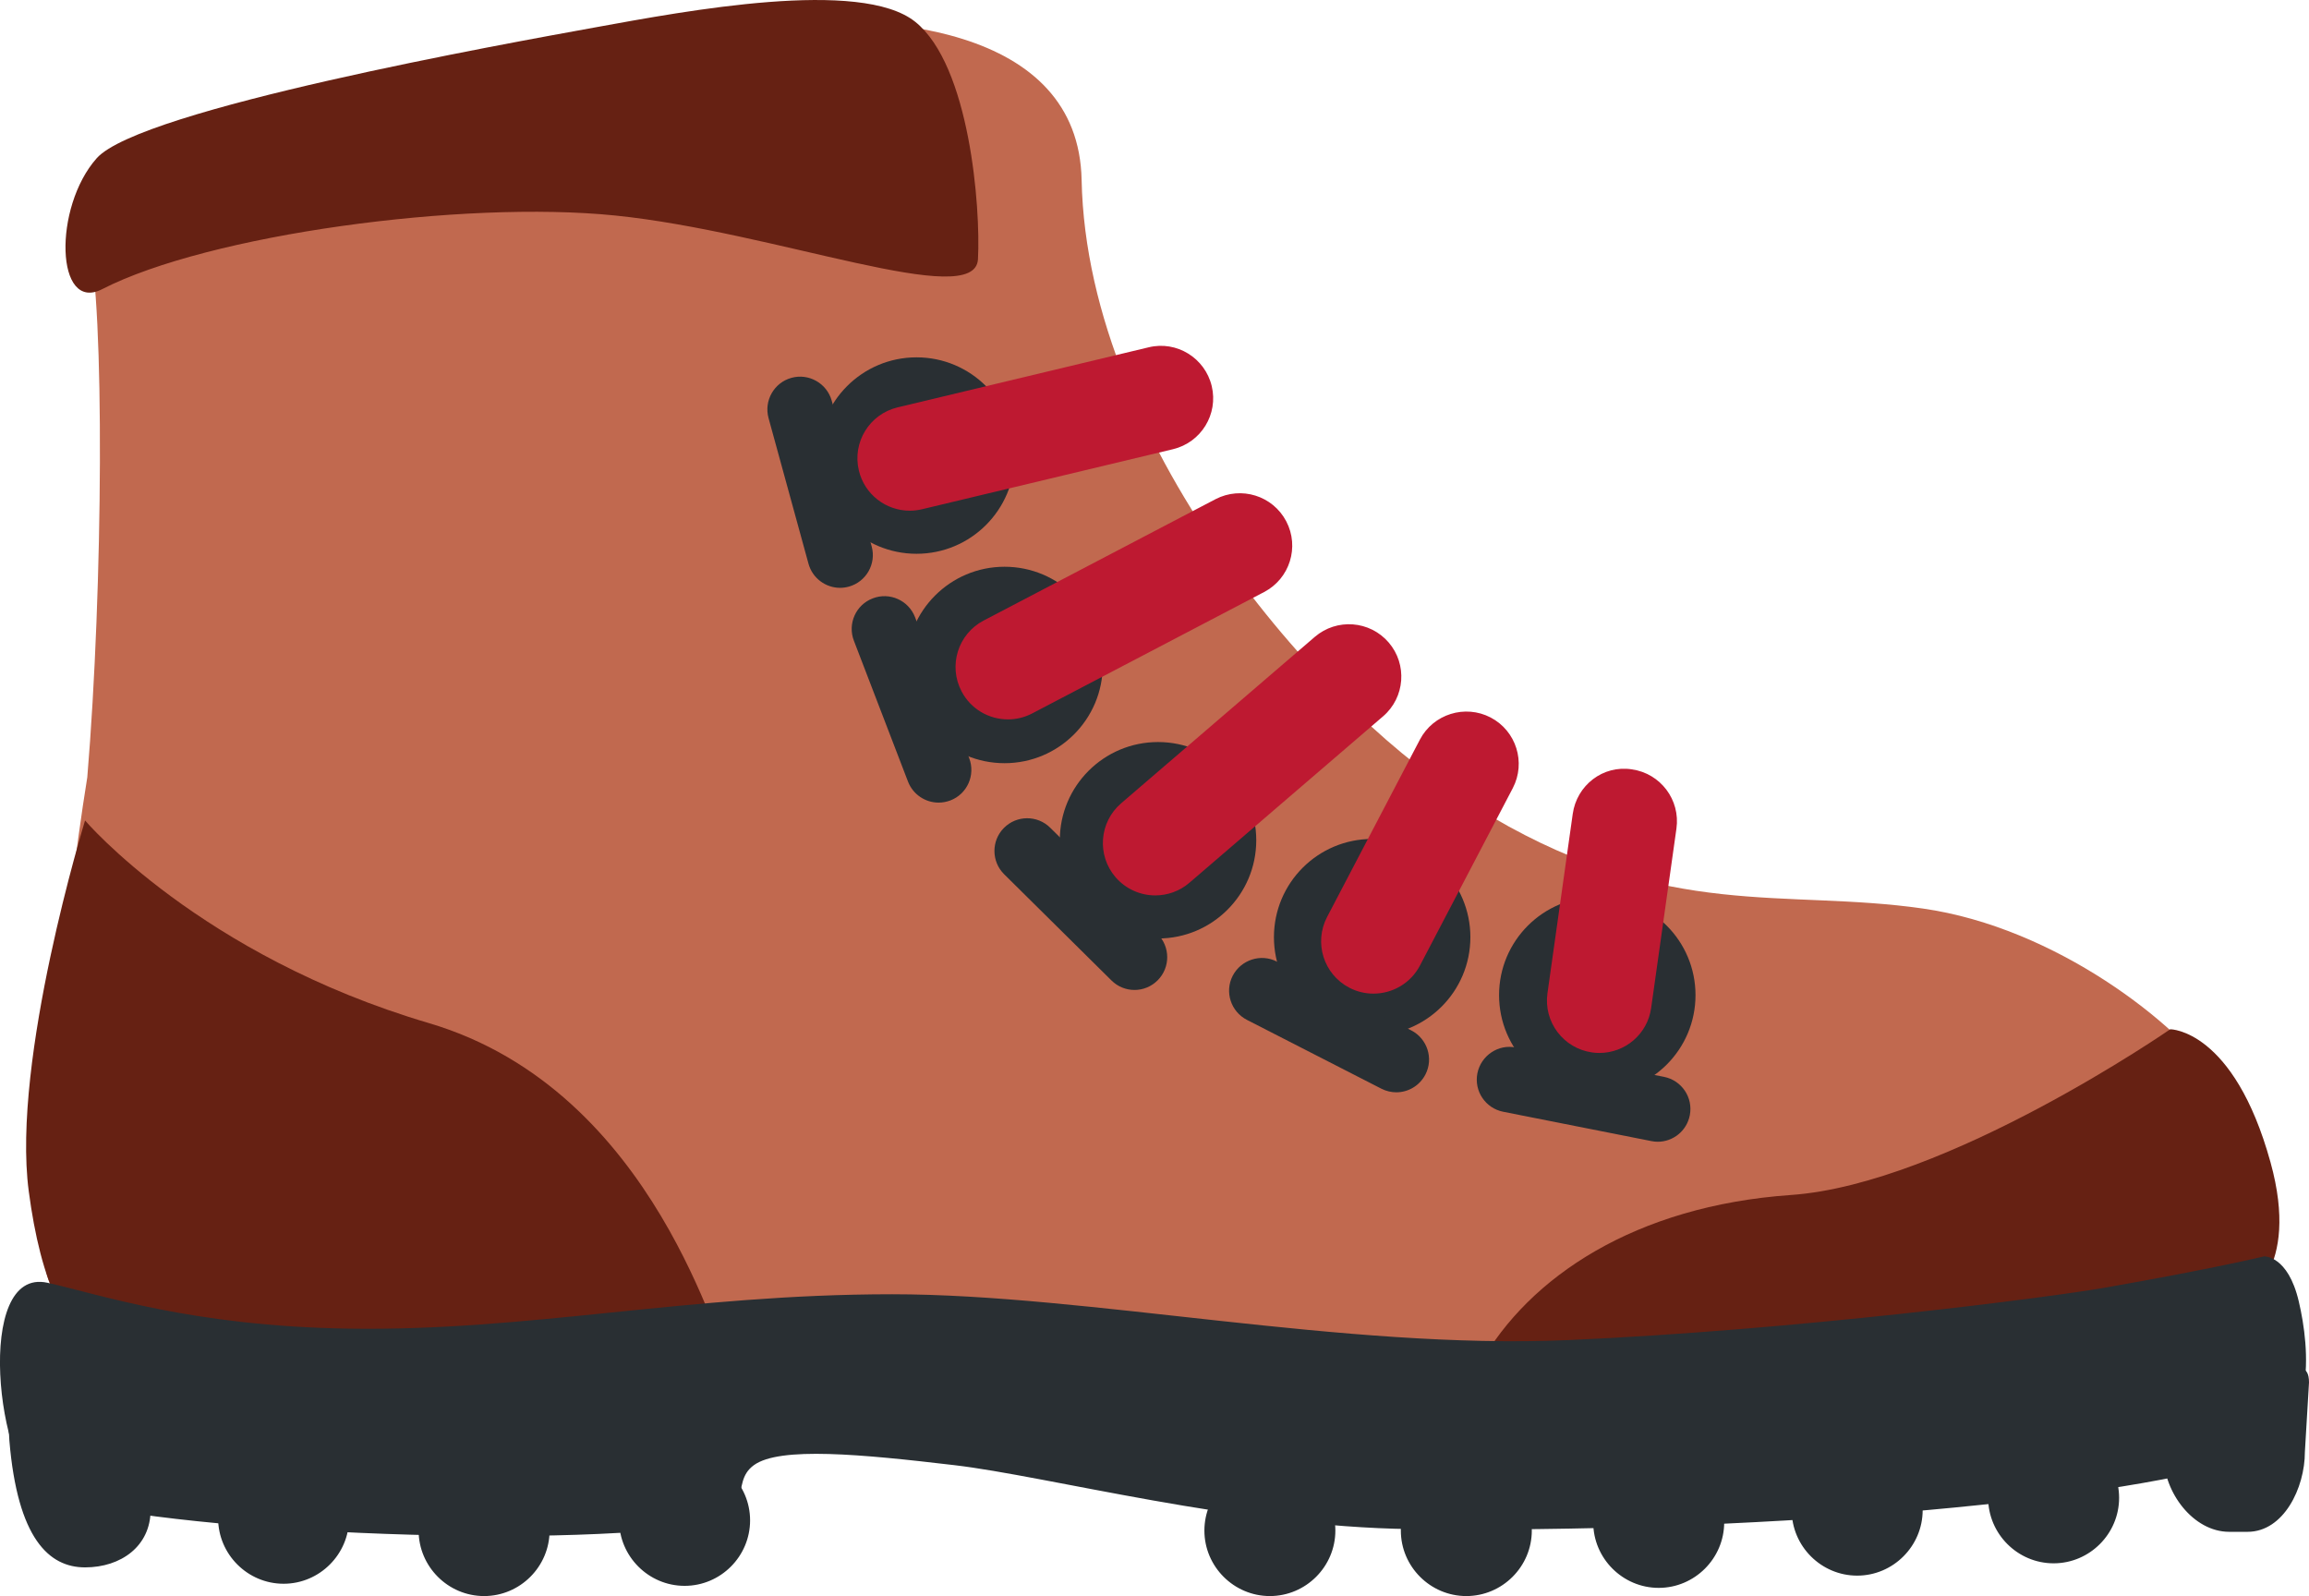 <?xml version="1.0" encoding="UTF-8" standalone="no"?>
<svg
   xmlns:dc="http://purl.org/dc/elements/1.1/"
   xmlns:cc="http://creativecommons.org/ns#"
   xmlns:rdf="http://www.w3.org/1999/02/22-rdf-syntax-ns#"
   xmlns:svg="http://www.w3.org/2000/svg"
   xmlns="http://www.w3.org/2000/svg"
   xmlns:sodipodi="http://sodipodi.sourceforge.net/DTD/sodipodi-0.dtd"
   xmlns:inkscape="http://www.inkscape.org/namespaces/inkscape"
   viewBox="0 0 35.262 24.374"
   id="svg2"
   version="1.1"
   inkscape:version="0.91 r13725"
   sodipodi:docname="1f97e.svg"
   width="35.262"
   height="24.374">
  <defs
     id="defs28" />
  <sodipodi:namedview
     pagecolor="#ffffff"
     bordercolor="#666666"
     borderopacity="1"
     objecttolerance="10"
     gridtolerance="10"
     guidetolerance="10"
     inkscape:pageopacity="0"
     inkscape:pageshadow="2"
     inkscape:window-width="640"
     inkscape:window-height="480"
     id="namedview26"
     showgrid="false"
     inkscape:zoom="6.5555556"
     inkscape:cx="17.393432"
     inkscape:cy="18"
     inkscape:window-x="0"
     inkscape:window-y="0"
     inkscape:window-maximized="0"
     inkscape:current-layer="svg2" />
  <path
     d="m 33.862,16.53 c -0.59,-0.885 -2.458,-2.365 -4.5,-2.656 -2.112,-0.302 -3.877,0.18 -6.571,-1.394 -0.086,-0.066 -0.171,-0.131 -0.273,-0.19 -2.153,-1.247 -5.917,-5.417 -6,-9.542 -0.047,-2.336 -3,-2.625 -5.375,-2.333 -2.375,0.292 -10.083,2.083 -9.792,3.25 0.248,0.991 0.224,5.316 -0.018,8.205 -0.366,2.27 -0.636,5.435 -0.636,7.44 -0.001,0.663 1.029,1.064 1.029,1.064 l 14.198,0.5 17.688,-0.477 c 0,0 0.933,-0.084 0.906,-0.711 -0.042,-0.958 -0.156,-2.406 -0.656,-3.156 z"
     id="path4"
     inkscape:connector-curvature="0"
     style="fill:#c1694f" />
  <path
     d="m 22.601,20.832 c 0.75,-1.333 2.375,-2.417 4.75,-2.583 2.375,-0.166 5.792,-2.531 5.792,-2.531 0,0 0.969,0 1.531,2.031 0.463,1.67 -0.406,2.094 -0.406,2.094 0,0 -3.542,1.99 -5.875,1.615 -2.333,-0.375 -5.792,-0.626 -5.792,-0.626 z m -21.302,-8.302 c 0,0 -1.125,3.656 -0.86,5.661 0.181,1.369 0.573,2.351 1.376,2.58 0.803,0.229 9.5,0.066 9.328,0.009 -0.172,-0.057 -1.097,-4.124 -4.594,-5.156 -3.497,-1.032 -5.25,-3.094 -5.25,-3.094 z"
     id="path6"
     inkscape:connector-curvature="0"
     style="fill:#662113" />
  <path
     d="m 1.299,23.936 c -0.55,0 -1.031,-0.438 -1.156,-1.938 l -0.031,-0.562 c 0.156,-2 0.638,0.625 1.188,0.625 0.55,0 1,0.45 1,1 -0.001,0.55 -0.451,0.875 -1.001,0.875 z m 3.032,0.25 c -0.55,0 -1,-0.45 -1,-1 0,-0.55 0.45,-1 1,-1 0.55,0 1,0.45 1,1 0,0.55 -0.45,1 -1,1 z m 3.062,0.188 c -0.55,0 -1,-0.45 -1,-1 0,-0.55 0.45,-1 1,-1 0.55,0 1,0.45 1,1 0,0.55 -0.45,1 -1,1 z m 3.062,-0.156 c -0.55,0 -1,-0.45 -1,-1 0,-0.55 0.45,-1 1,-1 0.55,0 1,0.45 1,1 0,0.55 -0.449,1 -1,1 z m 8.938,0.156 c -0.55,0 -1,-0.45 -1,-1 0,-0.55 0.45,-1 1,-1 0.55,0 1,0.45 1,1 0,0.55 -0.45,1 -1,1 z m 3,0 c -0.55,0 -1,-0.45 -1,-1 0,-0.55 0.45,-1 1,-1 0.55,0 1,0.45 1,1 0,0.55 -0.45,1 -1,1 z m 2.938,-0.125 c -0.55,0 -1,-0.45 -1,-1 0,-0.55 0.45,-1 1,-1 0.55,0 1,0.45 1,1 0,0.55 -0.451,1 -1,1 z m 3.031,-0.187 c -0.55,0 -1,-0.45 -1,-1 0,-0.55 0.45,-1 1,-1 0.55,0 1,0.45 1,1 0,0.549 -0.45,1 -1,1 z m 3,-0.188 c -0.55,0 -1,-0.45 -1,-1 0,-0.55 0.45,-1 1,-1 0.55,0 1,0.45 1,1 0,0.55 -0.45,1 -1,1 z m 2.962,-0.481 -0.281,0 c -0.55,0 -1,-0.606 -1,-1.156 0,-0.55 0.45,-1 1,-1 0.55,0 1.219,-0.675 1.219,-0.125 l -0.063,1.062 c 0,0.55 -0.325,1.219 -0.875,1.219 z"
     id="path8"
     inkscape:connector-curvature="0"
     style="fill:#292f33" />
  <path
     d="m 1.56,4.416 c -0.713,0.366 -0.75,-1.25 -0.083,-2 0.667,-0.75 6.25,-1.75 7.625,-2 1.375,-0.25 4.042,-0.75 4.875,-0.083 0.833,0.667 1,2.833 0.958,3.625 -0.042,0.791 -3.084,-0.417 -5.542,-0.667 -2.323,-0.237 -6.208,0.291 -7.833,1.125 z"
     id="path10"
     inkscape:connector-curvature="0"
     style="fill:#662113" />
  <circle
     cx="13.997"
     cy="6.957"
     r="1.5"
     id="circle12"
     style="fill:#292f33" />
  <circle
     cx="15.341"
     cy="10.155"
     r="1.5"
     id="circle14"
     style="fill:#292f33" />
  <circle
     cx="17.685"
     cy="12.832"
     r="1.5"
     id="circle16"
     style="fill:#292f33" />
  <circle
     cx="20.955"
     cy="14.312"
     r="1.5"
     id="circle18"
     style="fill:#292f33" />
  <circle
     cx="24.393"
     cy="15.197"
     r="1.5"
     id="circle20"
     style="fill:#292f33" />
  <path
     d="m 13.893,7.799 c -0.362,0 -0.69,-0.247 -0.777,-0.614 -0.103,-0.43 0.162,-0.861 0.592,-0.964 l 3.833,-0.917 c 0.428,-0.105 0.861,0.162 0.964,0.592 0.103,0.43 -0.162,0.861 -0.592,0.964 l -3.833,0.917 c -0.063,0.015 -0.126,0.022 -0.187,0.022 z m 1.5,3.187 c -0.288,0 -0.566,-0.155 -0.709,-0.429 -0.205,-0.392 -0.054,-0.875 0.337,-1.08 l 3.542,-1.854 c 0.392,-0.203 0.874,-0.054 1.08,0.338 0.205,0.392 0.054,0.875 -0.338,1.08 l -3.542,1.854 c -0.118,0.062 -0.245,0.091 -0.37,0.091 z m 2.25,2.688 c -0.225,0 -0.449,-0.095 -0.607,-0.278 -0.288,-0.335 -0.25,-0.84 0.085,-1.128 l 2.958,-2.542 c 0.336,-0.288 0.84,-0.249 1.128,0.085 0.288,0.335 0.25,0.84 -0.085,1.128 l -2.958,2.542 c -0.15,0.129 -0.336,0.193 -0.521,0.193 z m 3.332,1.5 c -0.125,0 -0.252,-0.029 -0.37,-0.091 -0.392,-0.205 -0.543,-0.688 -0.338,-1.08 l 1.417,-2.708 c 0.205,-0.391 0.69,-0.541 1.08,-0.338 0.392,0.205 0.543,0.688 0.338,1.08 l -1.417,2.708 c -0.143,0.273 -0.422,0.429 -0.71,0.429 z m 3.45,0.906 c -0.037,0 -0.074,-0.002 -0.112,-0.008 -0.438,-0.062 -0.742,-0.466 -0.681,-0.903 l 0.386,-2.739 c 0.061,-0.438 0.462,-0.75 0.903,-0.681 0.438,0.062 0.742,0.466 0.681,0.903 l -0.386,2.739 c -0.055,0.401 -0.398,0.689 -0.791,0.689 z"
     id="path22"
     inkscape:connector-curvature="0"
     style="fill:#be1931" />
  <path
     d="m 0.727,19.59 c 0.787,0.175 2.201,0.662 4.591,0.7 2.755,0.044 5.187,-0.525 8.308,-0.525 2.991,0 6.9,0.848 10.319,0.7 3.487,-0.152 7.35,-0.652 8.192,-0.799 1.667,-0.292 2.438,-0.479 2.438,-0.479 0,0 0.365,-0.021 0.531,0.688 0.167,0.708 0.304,2.083 -0.841,2.427 -2.186,0.656 -7.554,1.113 -12.724,1.049 -2.626,-0.032 -5.549,-0.81 -6.966,-0.976 -1.417,-0.167 -2.667,-0.287 -3.062,0 -0.396,0.287 0.089,0.792 -0.946,0.933 -2.58,0.35 -8.614,0.044 -9.928,-0.516 -0.672,-0.286 -1.051,-3.455 0.088,-3.202 z M 12.829,8.977 c -0.219,0 -0.421,-0.146 -0.482,-0.368 l -0.61,-2.224 c -0.073,-0.266 0.084,-0.542 0.35,-0.615 0.264,-0.073 0.541,0.083 0.615,0.35 l 0.61,2.225 c 0.073,0.266 -0.084,0.541 -0.35,0.614 -0.045,0.012 -0.09,0.018 -0.133,0.018 z m 1.505,3.28 c -0.201,0 -0.39,-0.122 -0.467,-0.32 l -0.827,-2.153 c -0.099,-0.258 0.03,-0.548 0.288,-0.646 0.257,-0.1 0.547,0.03 0.646,0.287 l 0.827,2.153 c 0.099,0.258 -0.03,0.548 -0.288,0.646 -0.059,0.022 -0.12,0.033 -0.179,0.033 z m 2.992,2.861 c -0.127,0 -0.254,-0.048 -0.352,-0.145 l -1.639,-1.622 c -0.196,-0.194 -0.198,-0.511 -0.004,-0.707 0.194,-0.196 0.511,-0.198 0.707,-0.004 l 1.639,1.622 c 0.196,0.194 0.198,0.511 0.004,0.707 -0.098,0.099 -0.226,0.149 -0.355,0.149 z m 3.998,1.563 c -0.077,0 -0.155,-0.018 -0.228,-0.055 l -2.053,-1.051 c -0.246,-0.126 -0.344,-0.428 -0.218,-0.673 0.127,-0.246 0.431,-0.343 0.673,-0.218 l 2.053,1.051 c 0.246,0.126 0.344,0.428 0.218,0.673 -0.089,0.173 -0.264,0.273 -0.445,0.273 z m 3.993,0.755 c -0.032,0 -0.065,-0.003 -0.098,-0.01 l -2.263,-0.448 c -0.271,-0.054 -0.447,-0.316 -0.394,-0.587 0.054,-0.271 0.32,-0.45 0.587,-0.394 l 2.263,0.448 c 0.271,0.054 0.447,0.316 0.394,0.587 -0.047,0.239 -0.256,0.404 -0.489,0.404 z"
     id="path24"
     inkscape:connector-curvature="0"
     style="fill:#292f33" />
</svg>
